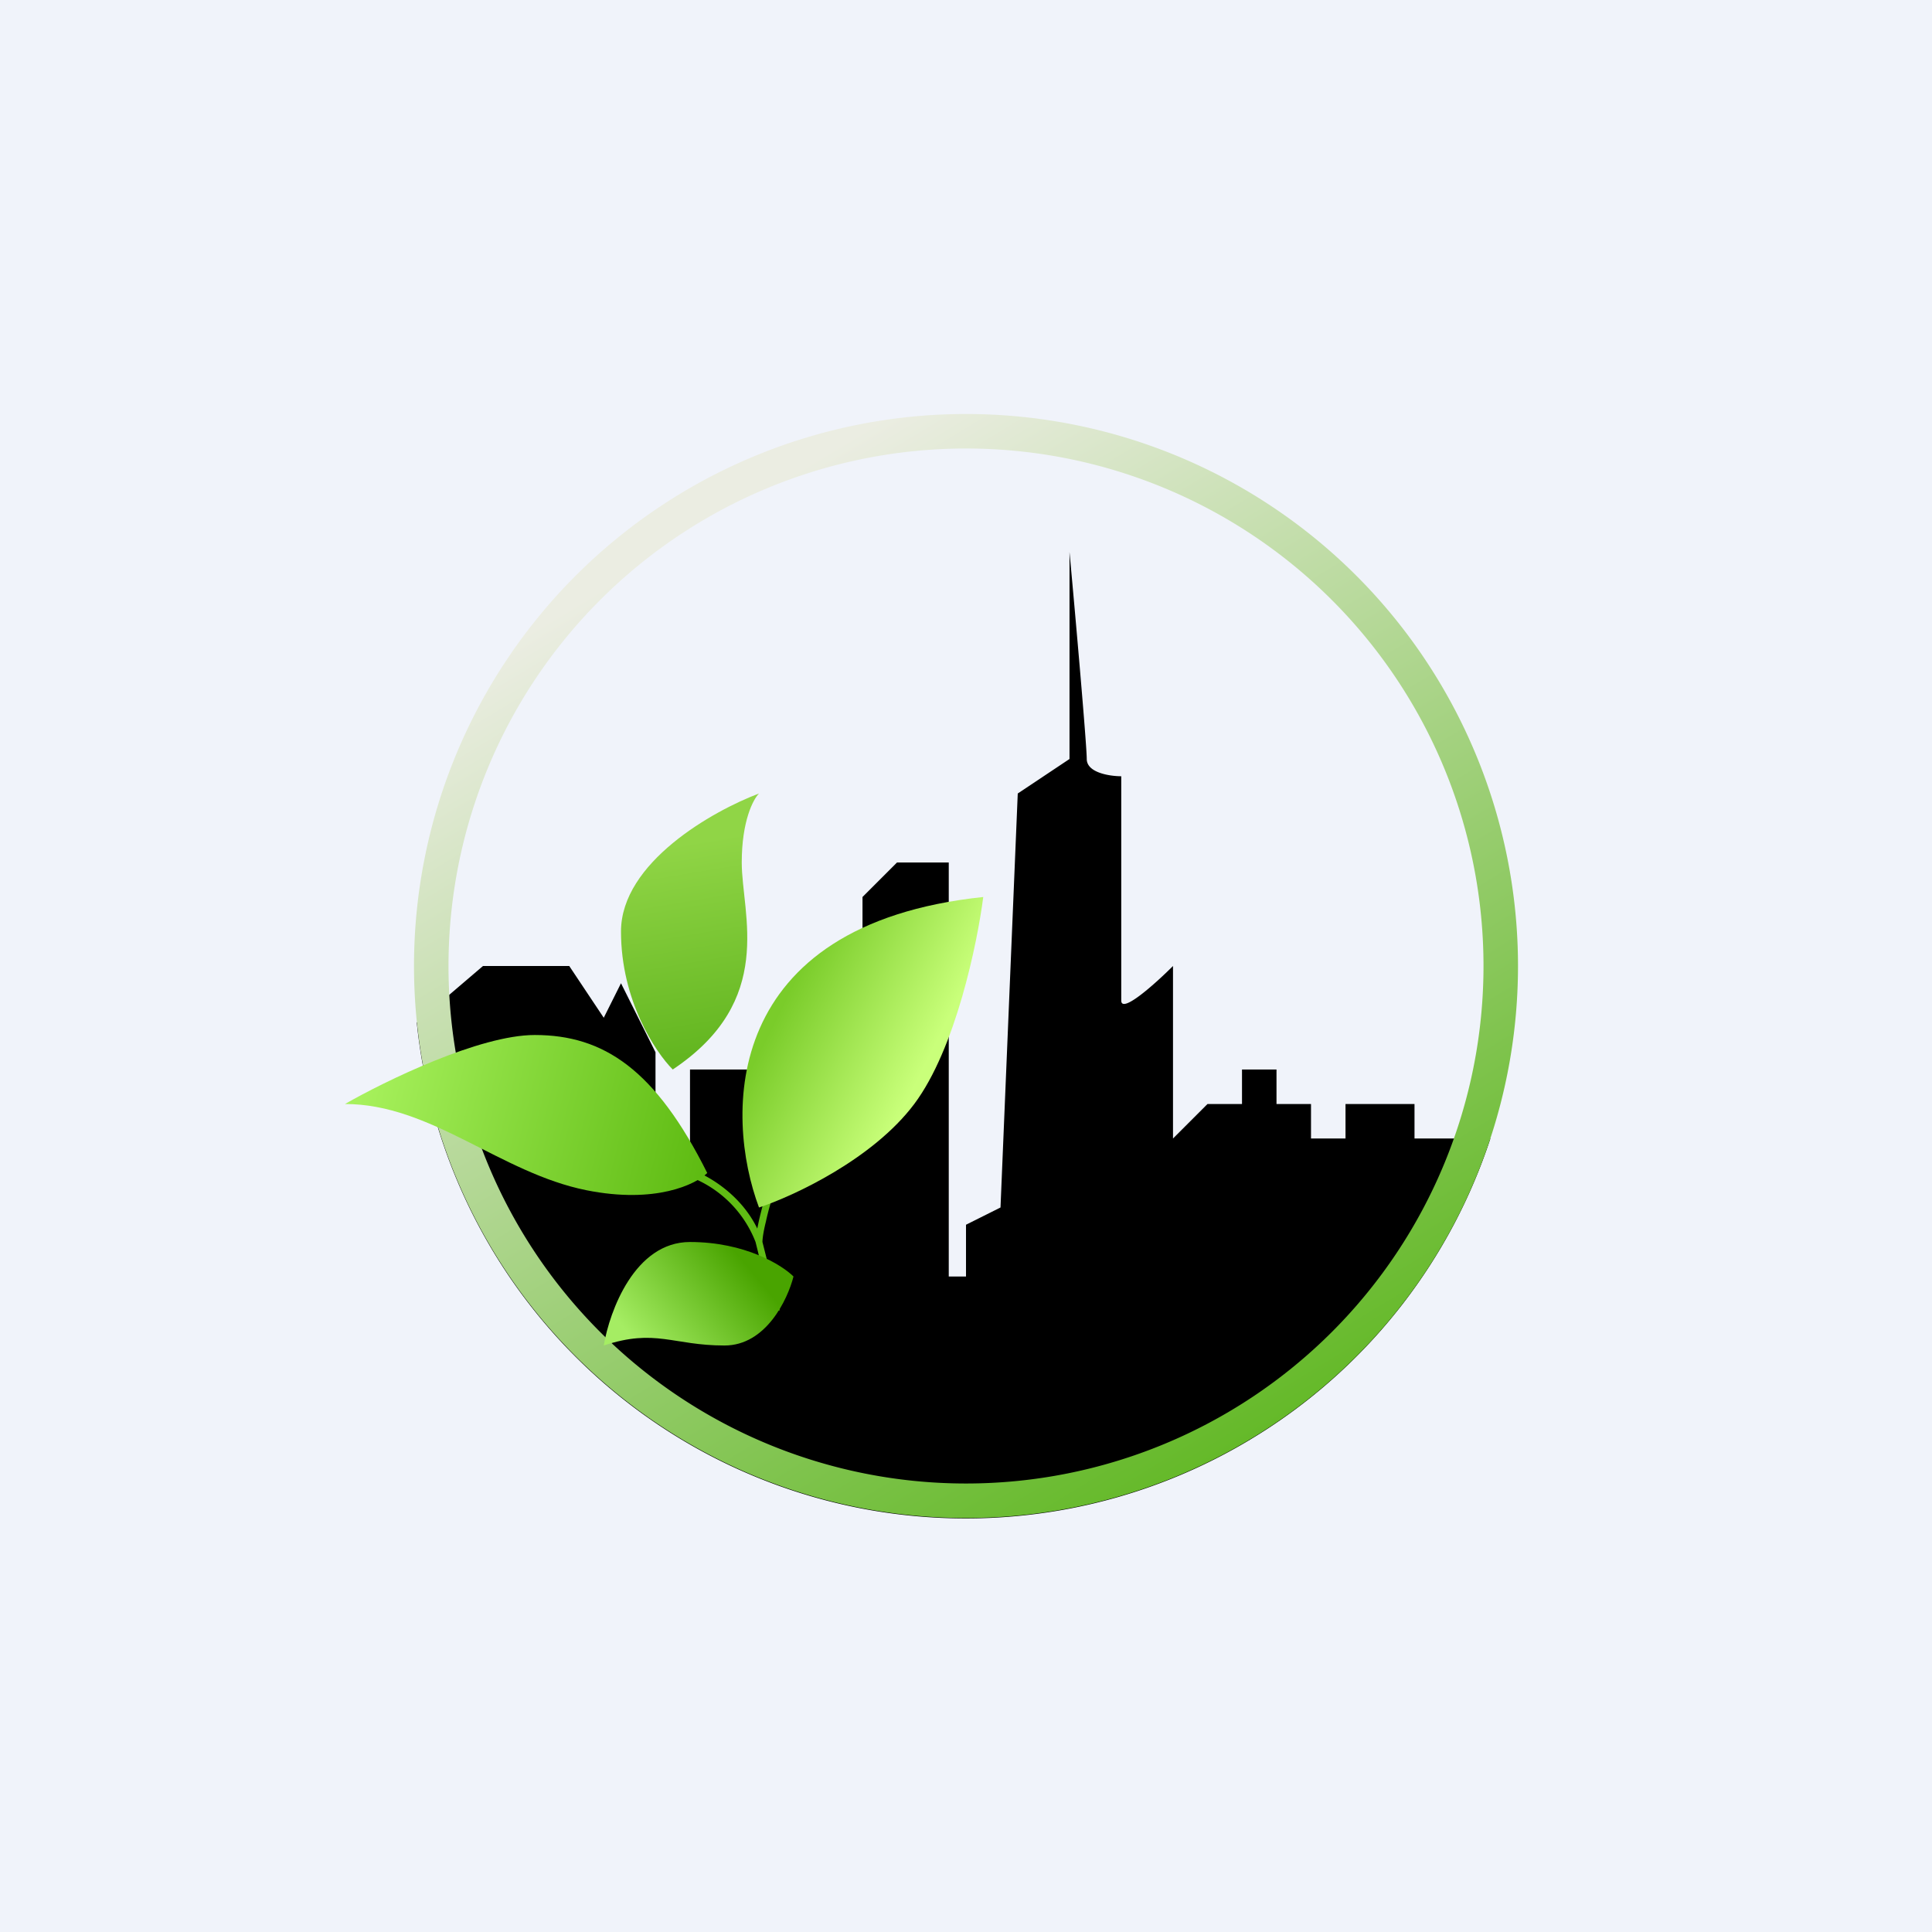 <?xml version='1.0' encoding='utf-8'?>
<!-- by TradeStack -->
<svg width="56" height="56" viewBox="0 0 56 56" xmlns="http://www.w3.org/2000/svg"><path fill="#F0F3FA" d="M0 0h56v56H0z" /><path d="M12.08 29.64 14 28h2.5l1 1.5.5-1 1 2V34h1v-3h5v-5l1-1h1.5v12h.5v-1.5l1-.5.5-12 1.5-1v-6c.17 1.83.5 5.6.5 6 0 .4.67.5 1 .5V29c0 .4 1-.5 1.5-1v5l1-1h1v-1h1v1h1v1h1v-1h2v1h2.2a16 16 0 0 1-31.12-3.36Z" /><path fill-rule="evenodd" d="M28 43a15 15 0 1 0 0-30 15 15 0 0 0 0 30Zm0 1a16 16 0 1 0 0-32 16 16 0 0 0 0 32Z" fill="url(#atuyup5jv)" /><path d="M21.9 36a3.3 3.3 0 0 0-1.93-1.9l.06-.2c.47.16 1.43.7 1.92 1.71l.05-.24c.08-.34.2-.8.4-1.4l.2.06c-.2.6-.33 1.05-.4 1.38-.08.32-.1.51-.1.59l.5 1.98-.2.04-.5-2.02Z" fill="#60BC14" /><path d="M28.5 26c-7.6.8-7.5 6.33-6.5 9 1-.33 3.3-1.4 4.5-3 1.2-1.6 1.83-4.67 2-6Z" fill="url(#btuyup5jv)" /><path d="M18 27c0 2 1 3.5 1.5 4 3-2 2-4.5 2-6 0-1.2.33-1.83.5-2-1.33.5-4 2-4 4Z" fill="url(#ctuyup5jv)" /><path d="M15.5 30c-1.6 0-4.33 1.33-5.5 2 2.5 0 4.5 2 7 2.5 2 .4 3.17-.17 3.5-.5-1.5-3-3-4-5-4Z" fill="url(#dtuyup5jv)" /><path d="M20 36c-1.6 0-2.33 2-2.5 3 1.5-.5 2 0 3.5 0 1.2 0 1.83-1.33 2-2-.33-.33-1.4-1-3-1Z" fill="url(#etuyup5jv)" /><defs><linearGradient id="atuyup5jv" x1="20" y1="15.5" x2="36" y2="42" gradientUnits="userSpaceOnUse"><stop stop-color="#EBEDE2" /><stop offset="1" stop-color="#64B928" /></linearGradient><linearGradient id="btuyup5jv" x1="22.5" y1="29.5" x2="26.5" y2="31.5" gradientUnits="userSpaceOnUse"><stop stop-color="#7ACC2A" /><stop offset="1" stop-color="#C9FF7A" /></linearGradient><linearGradient id="ctuyup5jv" x1="19.5" y1="24.5" x2="20.5" y2="30.5" gradientUnits="userSpaceOnUse"><stop stop-color="#90D546" /><stop offset="1" stop-color="#63B620" /></linearGradient><linearGradient id="dtuyup5jv" x1="10.5" y1="31.5" x2="20.5" y2="34" gradientUnits="userSpaceOnUse"><stop stop-color="#A7F15C" /><stop offset="1" stop-color="#5DBA11" /></linearGradient><linearGradient id="etuyup5jv" x1="21.5" y1="36.5" x2="18.5" y2="39" gradientUnits="userSpaceOnUse"><stop stop-color="#49A400" /><stop offset="1" stop-color="#A5ED63" /></linearGradient></defs></svg>